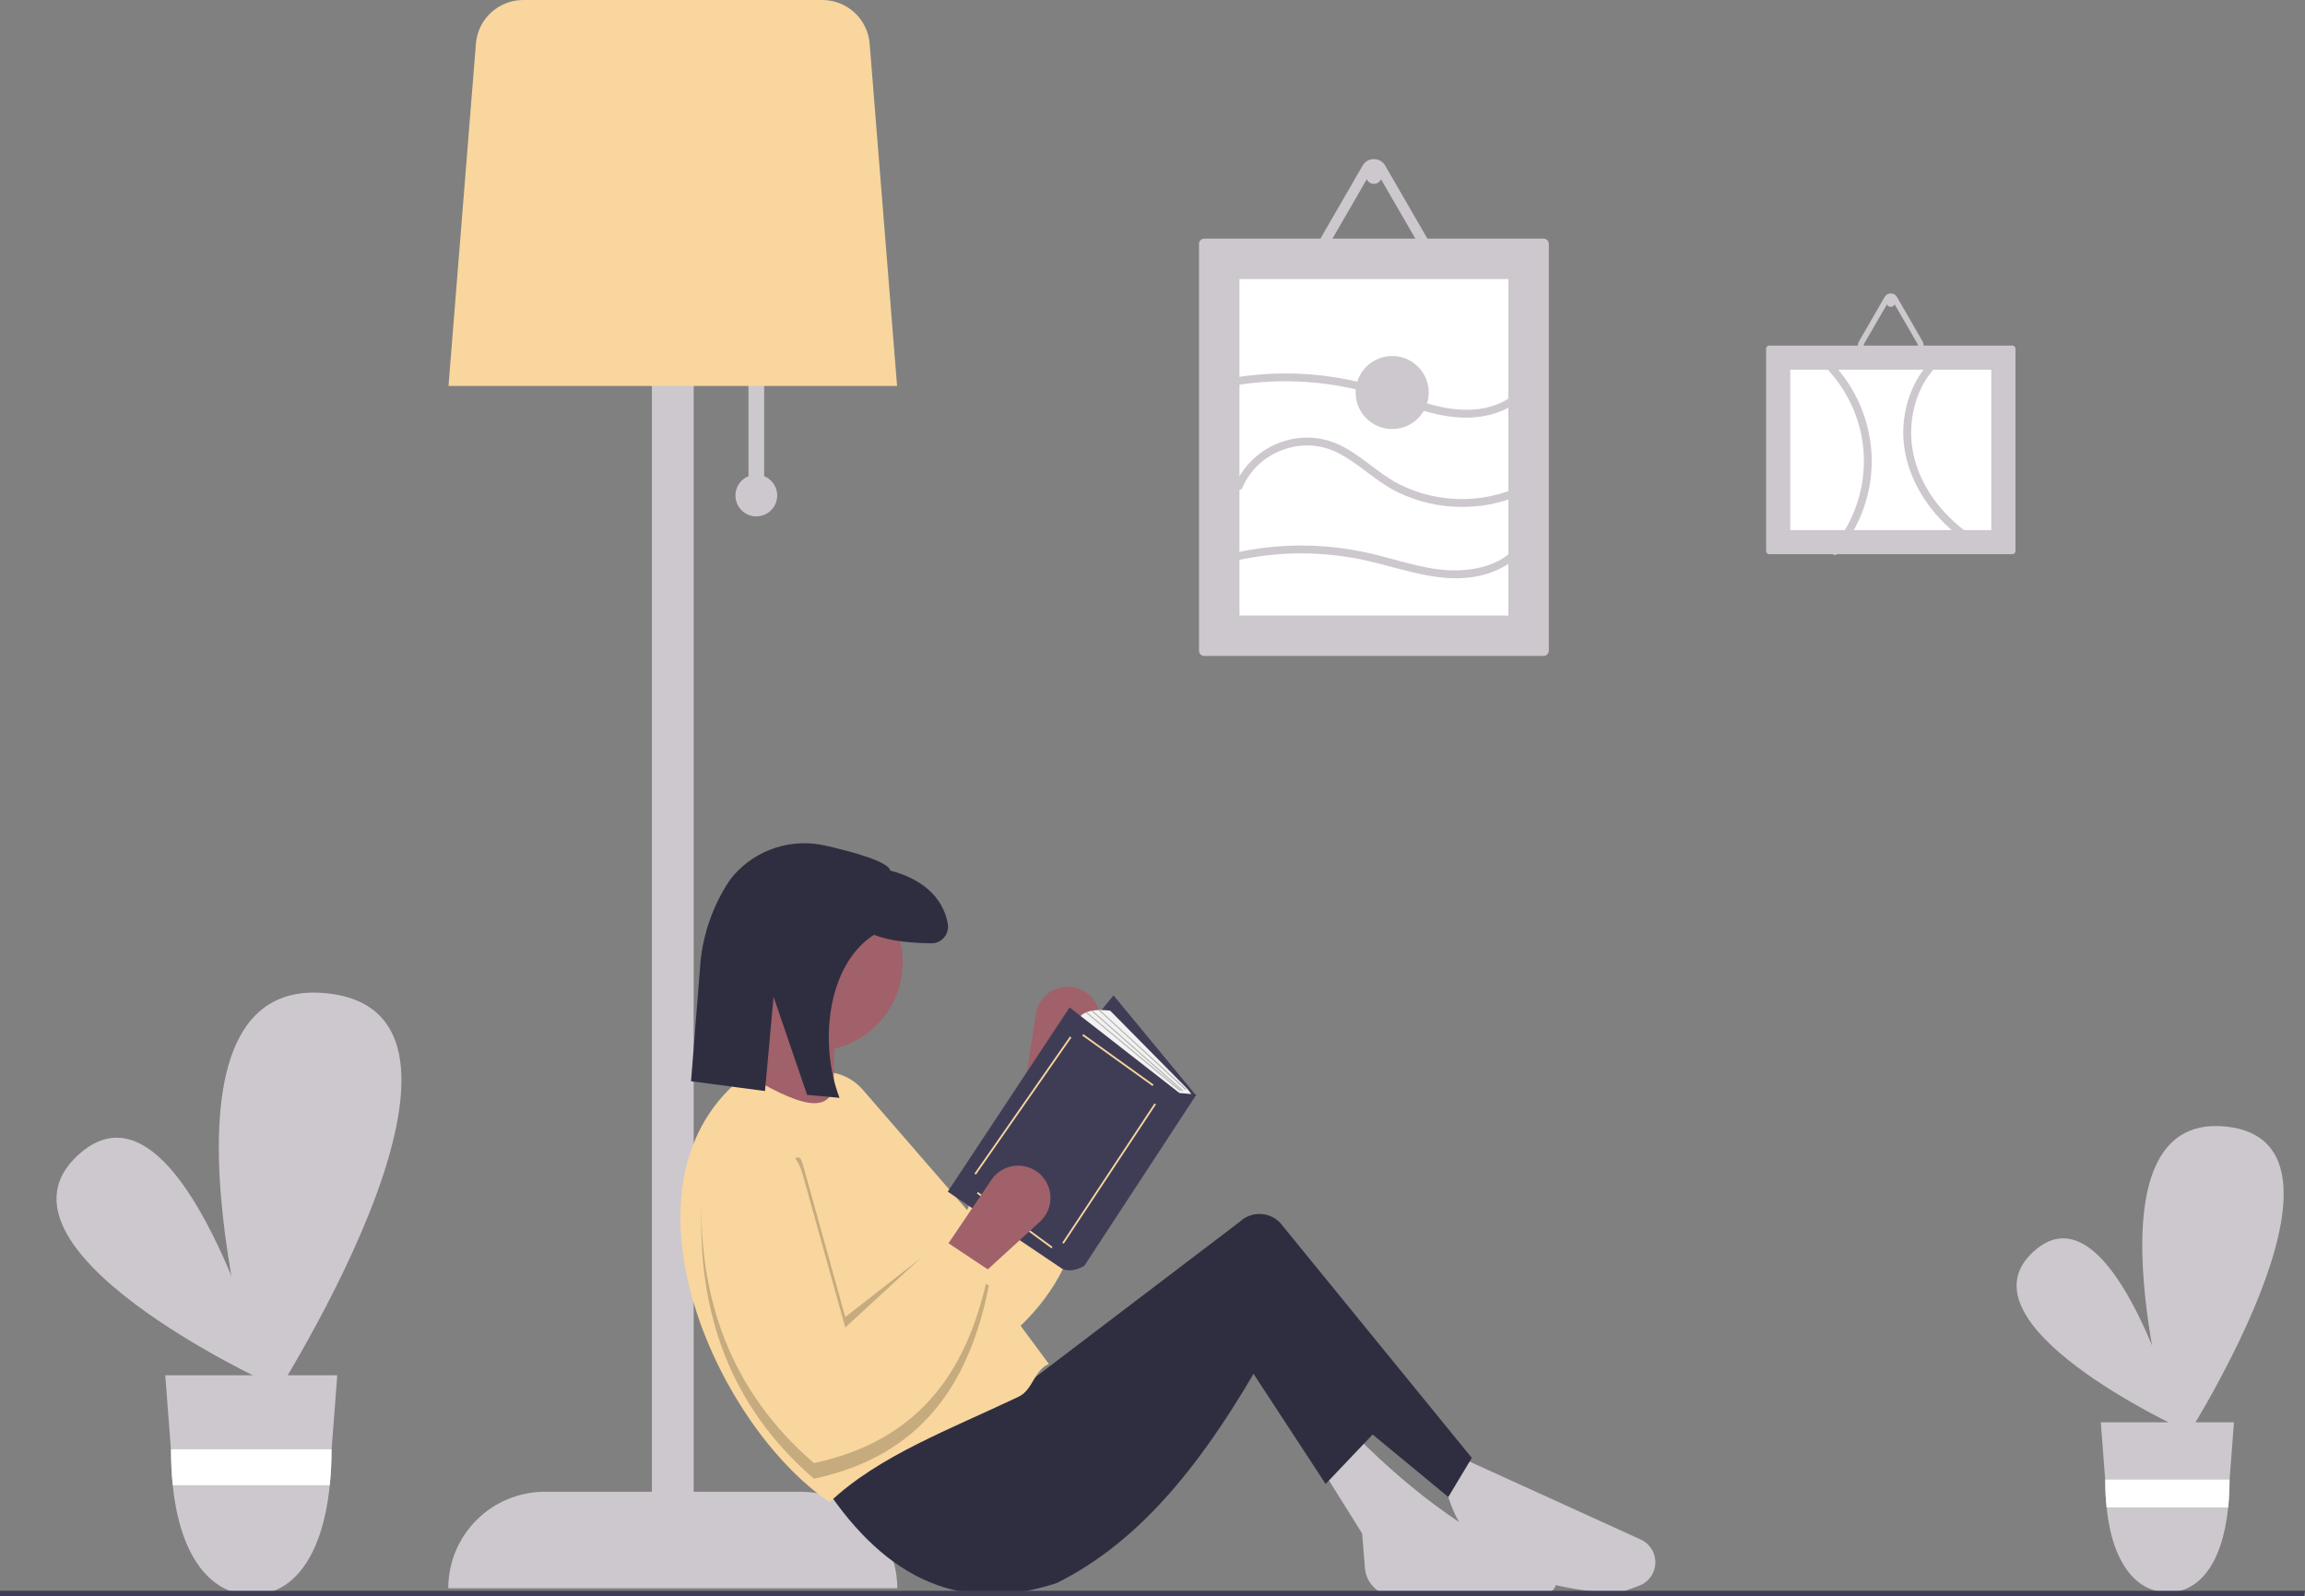 <svg width="527" height="365" viewBox="0 0 527 365" fill="none" xmlns="http://www.w3.org/2000/svg">
<rect x="0" y="0" width="527" height="365" fill="#808080" stroke="none"/>
<g clip-path="url(#clip0)">
<path d="M61.415 316.208C61.415 316.208 -5.616 285.381 17.932 264.004C41.48 242.627 61.415 316.208 61.415 316.208Z" fill="#CDC8CD"/>
<path d="M60.248 323.401C60.248 323.401 29.438 222.271 74.807 227.108C120.176 231.944 60.248 323.401 60.248 323.401Z" fill="#CDC8CD"/>
<path d="M37.784 314.432L39.077 331.349L39.098 331.641C39.097 334.283 39.23 336.923 39.498 339.551C41.253 356.806 48.796 364.67 57.612 364.67C66.428 364.67 73.643 356.806 75.398 339.551C75.666 336.923 75.799 334.283 75.798 331.641L75.808 331.405L75.814 331.349L77.112 314.432H37.784Z" fill="#CDC8CD"/>
<path d="M75.814 331.349L75.808 331.405L75.798 331.641C75.799 334.283 75.666 336.923 75.398 339.551H39.498C39.23 336.923 39.097 334.283 39.098 331.641L39.077 331.349H75.814Z" fill="white"/>
<path d="M498.609 326.554C498.609 326.554 446.712 302.687 464.944 286.136C483.175 269.586 498.609 326.554 498.609 326.554Z" fill="#CDC8CD"/>
<path d="M497.706 332.123C497.706 332.123 473.852 253.826 508.977 257.571C544.103 261.315 497.706 332.123 497.706 332.123Z" fill="#CDC8CD"/>
<path d="M480.314 325.179L481.315 338.276L481.331 338.502C481.33 340.548 481.433 342.592 481.641 344.626C483 357.985 488.84 364.074 495.665 364.074C502.49 364.074 508.076 357.985 509.435 344.626C509.642 342.592 509.746 340.548 509.745 338.502L509.753 338.32L509.757 338.276L510.762 325.179H480.314Z" fill="#CDC8CD"/>
<path d="M509.757 338.276L509.753 338.32L509.745 338.502C509.746 340.548 509.643 342.592 509.435 344.626H481.641C481.433 342.592 481.33 340.548 481.331 338.502L481.315 338.276H509.757Z" fill="white"/>
<path d="M174.711 108.87V85.862H171.13V108.87C170.103 109.285 169.252 110.044 168.724 111.017C168.195 111.99 168.022 113.116 168.234 114.203C168.445 115.289 169.029 116.268 169.884 116.973C170.739 117.677 171.812 118.062 172.92 118.062C174.029 118.062 175.102 117.677 175.957 116.973C176.812 116.268 177.396 115.289 177.607 114.203C177.819 113.116 177.646 111.99 177.117 111.017C176.589 110.044 175.738 109.285 174.711 108.87Z" fill="#CDC8CD"/>
<path d="M183.067 341.061H158.596V44.123H149.046V341.061H124.575C121.675 341.061 118.803 341.632 116.124 342.741C113.444 343.849 111.01 345.474 108.959 347.523C106.908 349.572 105.282 352.004 104.172 354.68C103.062 357.357 102.491 360.226 102.491 363.123V363.123H205.151V363.123C205.151 360.226 204.58 357.357 203.47 354.68C202.36 352.004 200.734 349.572 198.683 347.523C196.632 345.474 194.198 343.849 191.518 342.741C188.839 341.632 185.967 341.061 183.067 341.061V341.061Z" fill="#CDC8CD"/>
<path d="M102.54 88.247H205.102L198.83 9.934C198.601 7.233 197.368 4.716 195.375 2.878C193.381 1.04 190.772 0.013 188.059 -3.8147e-05H119.583C116.87 0.013 114.26 1.04 112.267 2.878C110.274 4.716 109.041 7.233 108.812 9.933L102.54 88.247Z" fill="#F8D69E"/>
<path d="M245.343 225.697C244.378 225.536 243.391 225.569 242.439 225.793C241.487 226.017 240.59 226.428 239.798 227.001C239.006 227.575 238.336 228.3 237.827 229.134C237.318 229.968 236.98 230.895 236.833 231.861L233.946 250.792L243.77 253.395L250.969 235.757C251.387 234.732 251.569 233.626 251.501 232.522C251.434 231.417 251.118 230.342 250.578 229.375C250.037 228.409 249.286 227.577 248.38 226.94C247.474 226.303 246.436 225.878 245.343 225.697Z" fill="#A0616A"/>
<path d="M245.16 250.756C250.612 272.402 248.265 292.2 227.962 307.745C203.611 301.039 187.415 284.859 177.533 261.345C176.919 259.883 176.607 258.312 176.617 256.726C176.628 255.141 176.959 253.573 177.593 252.119C178.226 250.665 179.148 249.355 180.302 248.266C181.456 247.178 182.819 246.335 184.309 245.787V245.787C186.547 244.965 188.983 244.843 191.292 245.438C193.601 246.032 195.675 247.315 197.236 249.116L221.129 276.665L232.338 248.886L245.16 250.756Z" fill="#F8D69E"/>
<path d="M369.928 364.32C347.693 363.14 333.88 355.513 330.535 339.873L334.116 333.314L375.117 351.974C376.153 352.445 377.024 353.213 377.621 354.18C378.218 355.147 378.514 356.27 378.471 357.405C378.428 358.541 378.047 359.638 377.378 360.557C376.709 361.476 375.782 362.175 374.714 362.566L369.928 364.32Z" fill="#CDC8CD"/>
<path d="M352.747 364.476C341.194 364.127 330.084 364.235 319.556 364.947C317.71 365.073 315.888 364.467 314.486 363.26C313.084 362.052 312.215 360.341 312.068 358.498L311.435 350.606L302.483 336.295L310.242 328.544C323.281 341.518 337.582 352.416 354.567 358.893C355.112 359.267 355.522 359.807 355.735 360.433C355.948 361.059 355.953 361.736 355.748 362.365C355.543 362.993 355.14 363.539 354.599 363.919C354.058 364.3 353.408 364.495 352.747 364.476V364.476Z" fill="#CDC8CD"/>
<path d="M289.948 308.271C275.196 334.641 260.687 352.418 241.603 361.935C218.123 369.676 200.962 359.419 187.587 338.382L226.383 312.743L232.053 318.408L283.441 279.342C284.697 278.154 286.37 277.51 288.098 277.548C289.827 277.587 291.47 278.305 292.671 279.547L336.504 333.314L331.132 342.258L289.948 308.271Z" fill="#2F2E41"/>
<path d="M303.079 339.277L282.786 308.271L287.561 299.327L314.42 327.352L303.079 339.277Z" fill="#2F2E41"/>
<path d="M186.094 240.297C197.302 240.297 206.388 231.221 206.388 220.024C206.388 208.828 197.302 199.752 186.094 199.752C174.887 199.752 165.801 208.828 165.801 220.024C165.801 231.221 174.887 240.297 186.094 240.297Z" fill="#A0616A"/>
<path d="M191.466 257.589L168.785 249.838C172.142 244.51 173.613 238.211 172.963 231.95H191.466C190.414 241.047 190.256 249.676 191.466 257.589Z" fill="#A0616A"/>
<path d="M239.812 311.849C236.412 313.243 236.163 317.765 232.948 319.302C217.406 326.731 200.963 332.758 189.676 343.45C163.298 325.557 138.85 269.981 170.576 245.664C181.405 251.994 191.079 256.525 190.869 245.664L239.812 311.849Z" fill="#F8D69E"/>
<path opacity="0.2" d="M226.084 287.998L215.042 284.123L193.257 301.116L183.491 265.994C182.814 263.558 181.716 264.793 180.14 266.485C178.498 264.966 176.454 263.948 174.252 263.551C172.049 263.154 169.778 263.395 167.708 264.244C165.638 265.094 163.853 266.517 162.566 268.347C161.279 270.176 160.542 272.335 160.442 274.568C159.281 300.044 166.971 321.598 186.094 338.084C211.107 332.734 221.722 315.852 226.084 293.961L224.902 293.173C225.337 291.482 225.732 289.757 226.084 287.998Z" fill="black"/>
<path d="M188.825 193.356C195.519 194.884 203.138 197.049 203.565 199.061C210.451 200.794 215.648 204.946 216.709 211.276C216.798 211.823 216.766 212.383 216.614 212.916C216.463 213.449 216.196 213.943 215.833 214.362C215.47 214.781 215.02 215.116 214.513 215.342C214.007 215.569 213.457 215.681 212.902 215.672C209.158 215.624 203.536 215.266 199.824 213.717C189.041 220.658 187.231 238.711 191.94 251L184.529 250.321L176.863 227.9L174.904 249.44L157.994 247.206L160.172 219.74C160.841 213.266 163.047 207.045 166.605 201.594C166.974 201.046 167.379 200.523 167.815 200.027C170.388 197.124 173.7 194.97 177.399 193.796C181.098 192.621 185.046 192.469 188.825 193.356V193.356Z" fill="#2F2E41"/>
<path d="M226.978 261.418L245.55 283.231L273.409 250.385L254.586 227.568L226.978 261.418Z" fill="#3F3D56"/>
<path d="M268.641 251.137L246.554 233.085C247.809 230.076 253.833 231.079 253.833 231.079L271.122 248.589C271.724 249.198 272.24 249.887 272.656 250.636V250.636L268.641 251.137Z" fill="#F2F2F2"/>
<path d="M269.644 249.884L244.546 230.327L216.687 272.449L242.915 290.126C245.425 291.129 247.934 289.374 247.934 289.374L273.535 250.26L269.644 249.884Z" fill="#3F3D56"/>
<path d="M247.676 236.431L247.439 236.761L263.503 248.293L263.74 247.963L247.676 236.431Z" fill="#F8D69E"/>
<path d="M263.953 252.279L242.871 284.122L243.21 284.346L264.292 252.503L263.953 252.279Z" fill="#F8D69E"/>
<path d="M223.586 272.534L223.345 272.861L240.408 285.403L240.649 285.075L223.586 272.534Z" fill="#F8D69E"/>
<path d="M244.63 236.98L222.795 268.322L223.128 268.554L244.964 237.212L244.63 236.98Z" fill="#F8D69E"/>
<path d="M251.375 230.83L251.205 231.015L271.066 249.224L271.235 249.039L251.375 230.83Z" fill="#B3B3B3"/>
<path d="M249.721 230.986L249.554 231.174L270.311 249.48L270.477 249.292L249.721 230.986Z" fill="#B3B3B3"/>
<path d="M248.422 231.351L248.261 231.544L269.808 249.486L269.969 249.294L248.422 231.351Z" fill="#B3B3B3"/>
<path d="M237.003 267.821C236.2 267.263 235.294 266.87 234.338 266.665C233.382 266.46 232.394 266.446 231.433 266.625C230.472 266.804 229.555 267.173 228.737 267.708C227.92 268.244 227.217 268.937 226.669 269.747L215.938 285.613L223.697 292.172L237.769 279.319C238.586 278.573 239.225 277.651 239.638 276.624C240.051 275.597 240.227 274.491 240.153 273.386C240.08 272.282 239.759 271.208 239.213 270.245C238.668 269.282 237.912 268.453 237.003 267.821V267.821Z" fill="#A0616A"/>
<path d="M226.084 290.383C221.722 312.274 211.107 329.156 186.094 334.507C166.971 318.02 159.281 296.467 160.442 270.991C160.515 269.407 160.907 267.854 161.597 266.426C162.287 264.998 163.259 263.724 164.455 262.681C165.651 261.639 167.046 260.849 168.556 260.36C170.066 259.871 171.659 259.693 173.24 259.836V259.836C175.615 260.052 177.868 260.985 179.699 262.511C181.53 264.037 182.853 266.084 183.491 268.379L193.257 303.501L215.303 283.203L226.084 290.383Z" fill="#F8D69E"/>
<path d="M526.764 365H0V363.699H527L526.764 365Z" fill="#3F3D56"/>
<path d="M275.325 54.562C275.009 54.562 274.705 54.688 274.482 54.912C274.258 55.135 274.132 55.438 274.132 55.755V148.771C274.132 149.087 274.258 149.391 274.482 149.614C274.705 149.838 275.009 149.963 275.325 149.964H352.917C353.234 149.963 353.537 149.838 353.761 149.614C353.985 149.391 354.111 149.087 354.111 148.771V55.755C354.111 55.438 353.985 55.135 353.761 54.912C353.537 54.688 353.234 54.562 352.917 54.562H275.325Z" fill="#CDC8CD"/>
<path d="M283.383 140.722H344.86V63.804H283.383V140.722Z" fill="white"/>
<path d="M404.506 79.009C404.317 79.009 404.136 79.084 404.002 79.218C403.869 79.351 403.793 79.532 403.793 79.721V125.998C403.793 126.186 403.869 126.367 404.002 126.501C404.136 126.634 404.317 126.709 404.506 126.71H460.094C460.283 126.709 460.464 126.634 460.598 126.501C460.731 126.367 460.807 126.186 460.807 125.998V79.721C460.807 79.532 460.731 79.351 460.598 79.218C460.464 79.084 460.283 79.009 460.094 79.009L404.506 79.009Z" fill="#CDC8CD"/>
<path d="M409.316 84.526V121.192H455.284V84.526H409.316Z" fill="white"/>
<path d="M324.976 61.121H303.267C302.742 61.123 302.226 60.986 301.771 60.725C301.316 60.464 300.939 60.087 300.676 59.634C300.414 59.18 300.276 58.665 300.277 58.141C300.278 57.616 300.418 57.102 300.682 56.649L311.537 37.867C311.546 37.851 311.555 37.836 311.564 37.82C311.801 37.421 312.13 37.083 312.522 36.835C312.915 36.586 313.361 36.434 313.824 36.39L313.84 36.389C313.933 36.38 314.027 36.376 314.121 36.376C314.646 36.373 315.162 36.509 315.616 36.771C316.07 37.033 316.446 37.411 316.706 37.867L327.561 56.649C327.823 57.102 327.96 57.616 327.96 58.139C327.96 58.663 327.823 59.177 327.561 59.63C327.299 60.083 326.922 60.46 326.468 60.721C326.015 60.983 325.5 61.121 324.976 61.121V61.121ZM302.667 58.137C302.668 58.242 302.697 58.346 302.75 58.438C302.801 58.529 302.876 58.605 302.967 58.657C303.058 58.71 303.162 58.737 303.267 58.736H324.976C325.081 58.737 325.185 58.71 325.276 58.657C325.366 58.605 325.442 58.529 325.493 58.438C325.546 58.346 325.574 58.243 325.575 58.137C325.575 58.033 325.546 57.931 325.493 57.842L314.638 39.059C314.586 38.969 314.511 38.893 314.42 38.841C314.329 38.789 314.226 38.761 314.121 38.761C314.017 38.761 313.914 38.789 313.823 38.841C313.732 38.893 313.657 38.969 313.604 39.059L302.749 57.841C302.696 57.931 302.668 58.033 302.667 58.137V58.137Z" fill="#CDC8CD"/>
<path d="M314.121 42.041C315.11 42.041 315.912 41.24 315.912 40.252C315.912 39.264 315.11 38.463 314.121 38.463C313.132 38.463 312.331 39.264 312.331 40.252C312.331 41.24 313.132 42.041 314.121 42.041Z" fill="#CDC8CD"/>
<path d="M438.185 80.499H426.415C426.13 80.501 425.851 80.427 425.604 80.285C425.357 80.143 425.153 79.939 425.01 79.693C424.868 79.447 424.794 79.168 424.794 78.883C424.795 78.599 424.87 78.32 425.014 78.075L430.899 67.892L430.913 67.867C431.042 67.65 431.22 67.467 431.433 67.332C431.646 67.197 431.888 67.115 432.139 67.091L432.147 67.09C432.198 67.086 432.249 67.084 432.3 67.084C432.584 67.082 432.864 67.156 433.11 67.298C433.357 67.44 433.56 67.645 433.701 67.892L439.586 78.075C439.728 78.32 439.803 78.599 439.803 78.883C439.803 79.167 439.728 79.445 439.586 79.691C439.444 79.937 439.24 80.141 438.994 80.283C438.748 80.425 438.469 80.499 438.185 80.499V80.499ZM426.09 78.881C426.09 78.939 426.106 78.995 426.134 79.045C426.162 79.094 426.203 79.135 426.253 79.164C426.302 79.192 426.358 79.207 426.415 79.206H438.185C438.242 79.207 438.298 79.192 438.347 79.164C438.397 79.135 438.438 79.094 438.465 79.045C438.494 78.995 438.509 78.939 438.51 78.882C438.51 78.825 438.494 78.77 438.465 78.722L432.58 68.538C432.552 68.489 432.511 68.448 432.462 68.42C432.413 68.391 432.357 68.377 432.3 68.377C432.243 68.377 432.187 68.391 432.138 68.42C432.089 68.448 432.048 68.489 432.02 68.538L426.134 78.721C426.106 78.77 426.09 78.825 426.09 78.881V78.881Z" fill="#CDC8CD"/>
<path d="M432.3 70.155C432.836 70.155 433.271 69.72 433.271 69.185C433.271 68.649 432.836 68.215 432.3 68.215C431.764 68.215 431.329 68.649 431.329 69.185C431.329 69.72 431.764 70.155 432.3 70.155Z" fill="#CDC8CD"/>
<path d="M284.086 111.434C284.944 109.467 286.194 107.694 287.76 106.226C289.326 104.757 291.176 103.622 293.195 102.891C295.296 102.081 297.546 101.734 299.793 101.874C302.04 102.014 304.231 102.637 306.214 103.7C310.872 106.17 314.596 110.052 319.326 112.416C323.925 114.692 328.987 115.883 334.12 115.897C339.931 115.943 345.653 114.459 350.708 111.596C350.905 111.472 351.045 111.277 351.101 111.051C351.156 110.826 351.121 110.588 351.004 110.387C350.886 110.187 350.696 110.04 350.472 109.977C350.248 109.914 350.009 109.941 349.805 110.051C345.222 112.616 340.076 114.009 334.824 114.106C329.572 114.202 324.378 112.998 319.705 110.603C314.959 108.117 311.199 104.103 306.364 101.774C304.312 100.779 302.083 100.201 299.805 100.073C297.527 99.946 295.247 100.271 293.096 101.03C290.705 101.831 288.511 103.131 286.66 104.842C284.81 106.554 283.344 108.639 282.36 110.958C281.925 112.024 283.656 112.488 284.086 111.434V111.434Z" fill="#CDC8CD"/>
<path d="M282.671 128.155C292.608 125.938 302.916 125.974 312.837 128.259C321.65 130.301 330.748 133.974 339.835 131.235C343.895 130.011 347.616 127.563 349.701 123.795C350.259 122.787 348.713 121.884 348.155 122.892C344.228 129.986 335.029 131.183 327.763 130.019C322.908 129.241 318.228 127.682 313.45 126.566C303.176 124.16 292.49 124.113 282.195 126.43C281.071 126.681 281.547 128.406 282.671 128.155V128.155Z" fill="#CDC8CD"/>
<path d="M282.026 88.17C291.554 86.551 301.312 86.898 310.701 89.189C319.472 91.336 328.045 96.241 337.319 95.394C341.613 95.001 345.863 93.424 348.78 90.143C349.543 89.284 348.281 88.015 347.514 88.878C344.998 91.709 341.374 93.176 337.655 93.572C333.368 94.029 329.157 93.142 325.077 91.881C320.561 90.486 316.174 88.718 311.582 87.565C301.76 85.101 291.529 84.719 281.55 86.445C280.417 86.639 280.897 88.363 282.026 88.17V88.17Z" fill="#CDC8CD"/>
<path d="M417.321 83.922C421.438 88.134 424.277 93.423 425.511 99.179C426.46 103.757 426.353 108.492 425.199 113.023C424.044 117.554 421.871 121.764 418.846 125.331C418.104 126.204 419.365 127.475 420.112 126.596C424.233 121.745 426.865 115.809 427.691 109.5C428.293 104.629 427.787 99.686 426.211 95.039C424.634 90.391 422.029 86.159 418.587 82.657C417.779 81.834 416.513 83.099 417.321 83.922Z" fill="#CDC8CD"/>
<path d="M444.186 80.105C438.699 84.126 435.627 90.616 435.194 97.328C434.744 104.313 437.411 111.058 441.705 116.48C444.21 119.603 447.202 122.301 450.567 124.473C451.534 125.105 452.432 123.556 451.471 122.928C445.989 119.345 441.298 114.255 438.807 108.146C437.593 105.245 436.963 102.132 436.954 98.987C436.945 95.843 437.557 92.727 438.755 89.818C440.097 86.578 442.284 83.757 445.09 81.65C446.01 80.976 445.117 79.423 444.186 80.105V80.105Z" fill="#CDC8CD"/>
<path d="M318.299 98.089C322.914 98.089 326.655 94.352 326.655 89.741C326.655 85.131 322.914 81.394 318.299 81.394C313.684 81.394 309.943 85.131 309.943 89.741C309.943 94.352 313.684 98.089 318.299 98.089Z" fill="#CDC8CD"/>
</g>
<defs>
<clipPath id="clip0">
<rect width="527" height="365" fill="white"/>
</clipPath>
</defs>
</svg>
